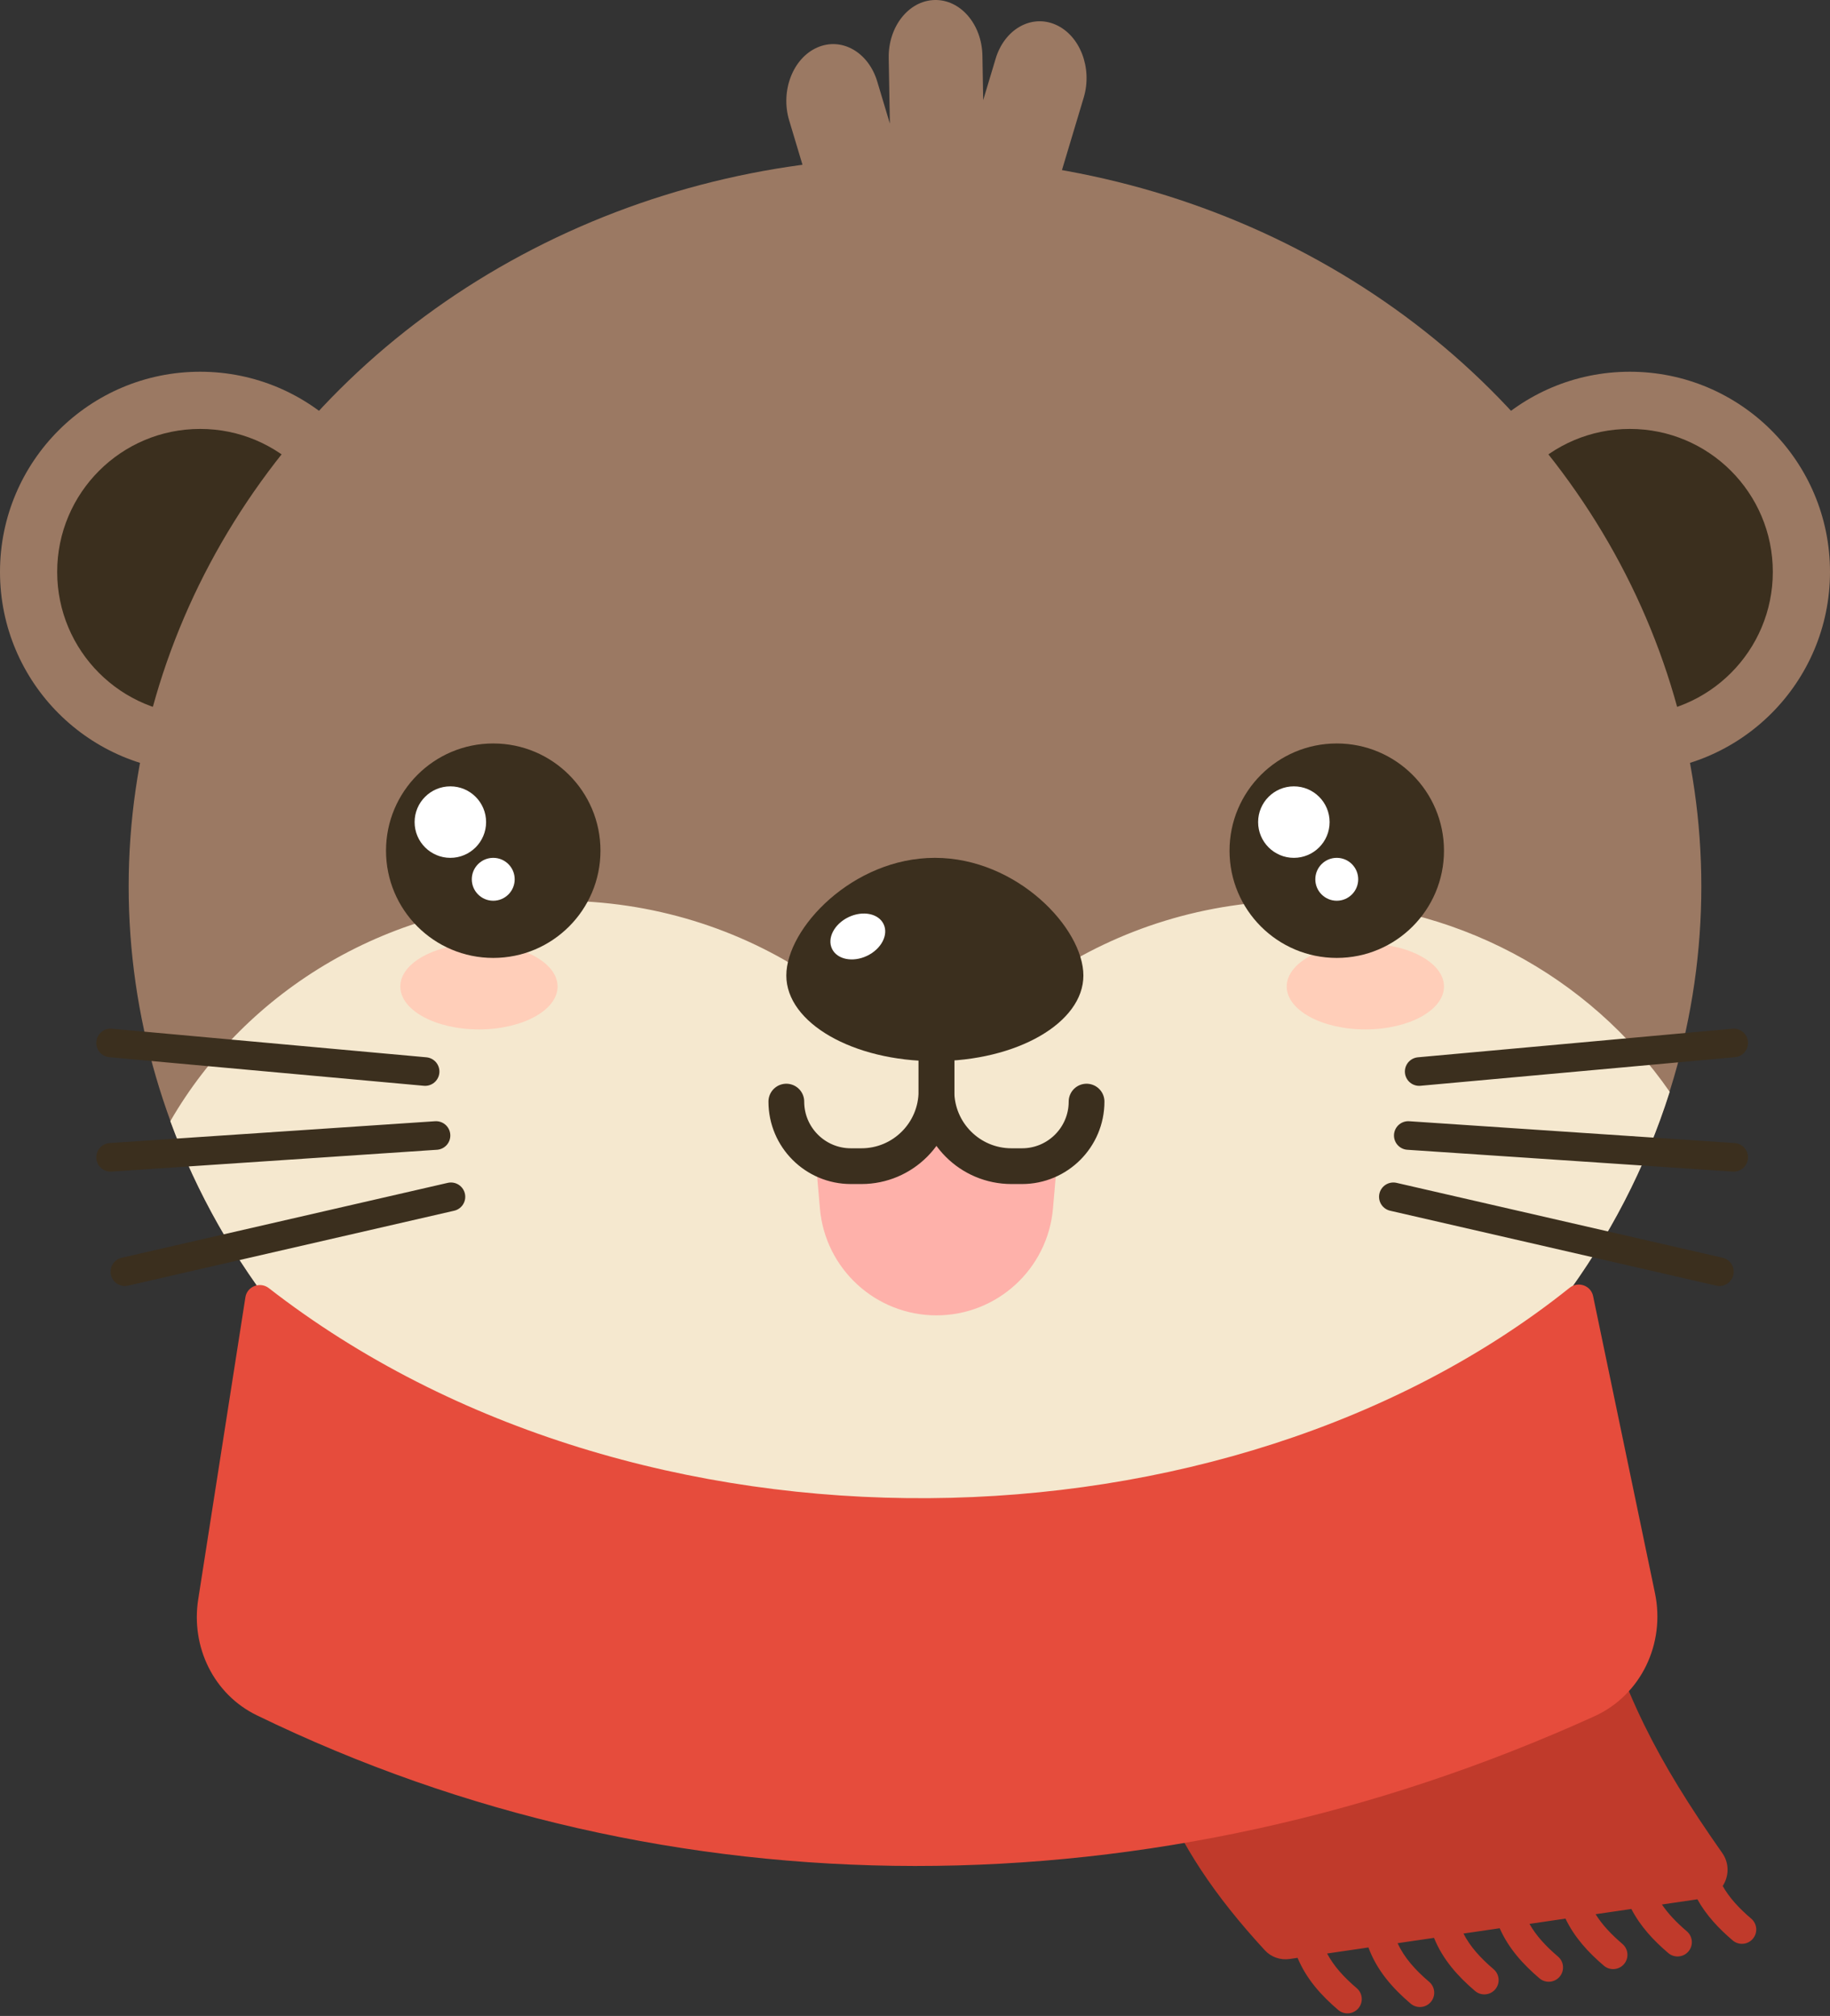 <svg width="128" height="141" viewBox="0 0 128 141" fill="none" xmlns="http://www.w3.org/2000/svg">
<rect x="0" y="0" width="128" height="141" fill="#333333" stroke="none"/>
<circle cx="14" cy="40" r="14" fill="#9B7963"/>
<circle cx="14" cy="40" r="10" fill="#3B2F1E"/>
<circle cx="114" cy="40" r="14" fill="#9B7963"/>
<circle cx="114" cy="40" r="10" fill="#3B2F1E"/>
<path d="M62.161 4.061C62.122 1.866 63.557 0.048 65.367 0.001C67.177 -0.046 68.676 1.695 68.715 3.89L68.77 7.005L69.641 4.104C70.26 2.041 72.141 0.977 73.842 1.728C75.543 2.479 76.421 4.761 75.801 6.824L72.812 16.786C72.193 18.849 70.312 19.913 68.61 19.162C68.066 18.922 67.606 18.525 67.252 18.028C66.793 18.347 66.263 18.535 65.697 18.549C65.233 18.562 64.789 18.456 64.385 18.256C64.083 19.377 63.374 20.324 62.39 20.759C60.688 21.51 58.807 20.446 58.188 18.383L55.199 8.421C54.579 6.358 55.456 4.076 57.158 3.325C58.859 2.574 60.74 3.638 61.359 5.701L62.242 8.644L62.161 4.061Z" fill="#9B7963"/>
<ellipse cx="64" cy="62" rx="55" ry="51" fill="#9B7963"/>
<path fill-rule="evenodd" clip-rule="evenodd" d="M11.913 78.419C17.224 69.222 27.404 63 39.091 63C45.659 63 51.751 64.965 56.771 68.319C61.43 71.433 68.57 71.433 73.229 68.319C78.249 64.965 84.341 63 90.909 63C101.704 63 111.213 68.308 116.788 76.367C110.097 97.538 88.996 113 64 113C39.819 113 19.283 98.53 11.913 78.419Z" fill="#F5E8CF"/>
<path d="M57 80.5L60.5 81.5L65.5 79L70 81.5L74 80.5L73.65 84.528C73.282 88.755 69.743 92 65.5 92C61.257 92 57.718 88.755 57.35 84.528L57 80.5Z" fill="#FEB1AA"/>
<path d="M65.5 67.436V76.315C65.5 79.215 67.85 81.565 70.75 81.565H71.483C73.978 81.565 76 79.543 76 77.049V77.049" stroke="#3B2F1E" stroke-width="2.5" stroke-linecap="round" stroke-linejoin="round"/>
<path d="M65.5 67.436V76.315C65.5 79.215 63.15 81.565 60.25 81.565H59.517C57.022 81.565 55 79.543 55 77.049V77.049" stroke="#3B2F1E" stroke-width="2.5" stroke-linecap="round" stroke-linejoin="round"/>
<path d="M75.778 68.231C75.778 71.539 71.127 74.22 65.389 74.22C59.651 74.22 55 71.539 55 68.231C55 64.924 59.651 60 65.389 60C71.127 60 75.778 64.924 75.778 68.231Z" fill="#3B2F1E"/>
<ellipse cx="60" cy="65.5" rx="2" ry="1.5" transform="rotate(-25.545 60 65.5)" fill="white"/>
<ellipse cx="33.5" cy="69" rx="5.5" ry="3" fill="#FFCEB9"/>
<ellipse cx="95.5" cy="69" rx="5.5" ry="3" fill="#FFCEB9"/>
<circle cx="34.5" cy="59.5" r="7.5" fill="#3B2F1E"/>
<circle cx="31.5" cy="57.5" r="2.5" fill="white"/>
<circle cx="34.5" cy="61.5" r="1.5" fill="white"/>
<circle cx="93.5" cy="59.5" r="7.5" fill="#3B2F1E"/>
<circle cx="90.5" cy="57.5" r="2.5" fill="white"/>
<circle cx="93.5" cy="61.5" r="1.5" fill="white"/>
<path d="M29.735 74.947L7.735 72.947M30.498 79.42L7.735 80.947M31.542 83.707L8.735 88.947" stroke="#3B2F1E" stroke-width="2" stroke-linecap="round"/>
<path d="M99.265 74.947L121.265 72.947M98.502 79.42L121.265 80.947M97.458 83.707L120.265 88.947" stroke="#3B2F1E" stroke-width="2" stroke-linecap="round"/>
<path fill-rule="evenodd" clip-rule="evenodd" d="M80.136 109.757C78.95 109.757 78.023 110.784 78.16 111.963C79.394 122.555 81.311 128.637 88.472 136.41C88.912 136.888 89.563 137.111 90.206 137.017L90.759 136.936C91.375 138.417 92.414 139.57 93.6 140.581C94.021 140.939 94.652 140.889 95.01 140.468C95.368 140.048 95.318 139.417 94.897 139.059C93.995 138.29 93.292 137.515 92.825 136.634L95.715 136.211C96.312 137.829 97.407 139.064 98.668 140.139C99.089 140.497 99.72 140.447 100.078 140.026C100.436 139.606 100.386 138.975 99.966 138.617C98.969 137.768 98.215 136.912 97.755 135.912L100.302 135.539C100.915 137.054 101.968 138.228 103.173 139.255C103.593 139.613 104.225 139.562 104.583 139.142C104.941 138.722 104.891 138.091 104.47 137.732C103.545 136.943 102.828 136.148 102.362 135.238L104.897 134.867C105.519 136.28 106.53 137.392 107.678 138.37C108.098 138.729 108.73 138.678 109.088 138.258C109.446 137.837 109.396 137.206 108.975 136.848C108.121 136.12 107.444 135.387 106.979 134.562L109.498 134.193C110.126 135.507 111.092 136.557 112.183 137.486C112.603 137.844 113.234 137.794 113.593 137.374C113.951 136.953 113.901 136.322 113.48 135.964C112.698 135.297 112.065 134.626 111.606 133.885L114.107 133.519C114.735 134.735 115.656 135.722 116.688 136.602C117.108 136.96 117.739 136.91 118.098 136.49C118.456 136.069 118.405 135.438 117.985 135.08C117.276 134.475 116.689 133.867 116.244 133.206L118.724 132.843C119.347 133.965 120.22 134.889 121.193 135.718C121.613 136.076 122.244 136.026 122.602 135.605C122.961 135.185 122.91 134.554 122.49 134.196C121.636 133.468 120.96 132.735 120.494 131.911C120.931 131.248 120.978 130.338 120.462 129.603C115.833 123.014 113.512 118.403 111.541 111.257C111.299 110.377 110.504 109.757 109.591 109.757H80.136Z" fill="#C03A2B"/>
<path d="M17.165 90.733C17.285 89.968 18.194 89.621 18.806 90.097C44.581 110.131 85.834 109.243 109.787 90.072C110.379 89.597 111.274 89.907 111.429 90.65L115.758 111.43C116.492 114.952 114.793 118.557 111.517 120.043C80.691 134.026 46.797 134.001 17.958 119.97C14.94 118.501 13.345 115.186 13.863 111.87L17.165 90.733Z" fill="#E64C3C"/>
</svg>
